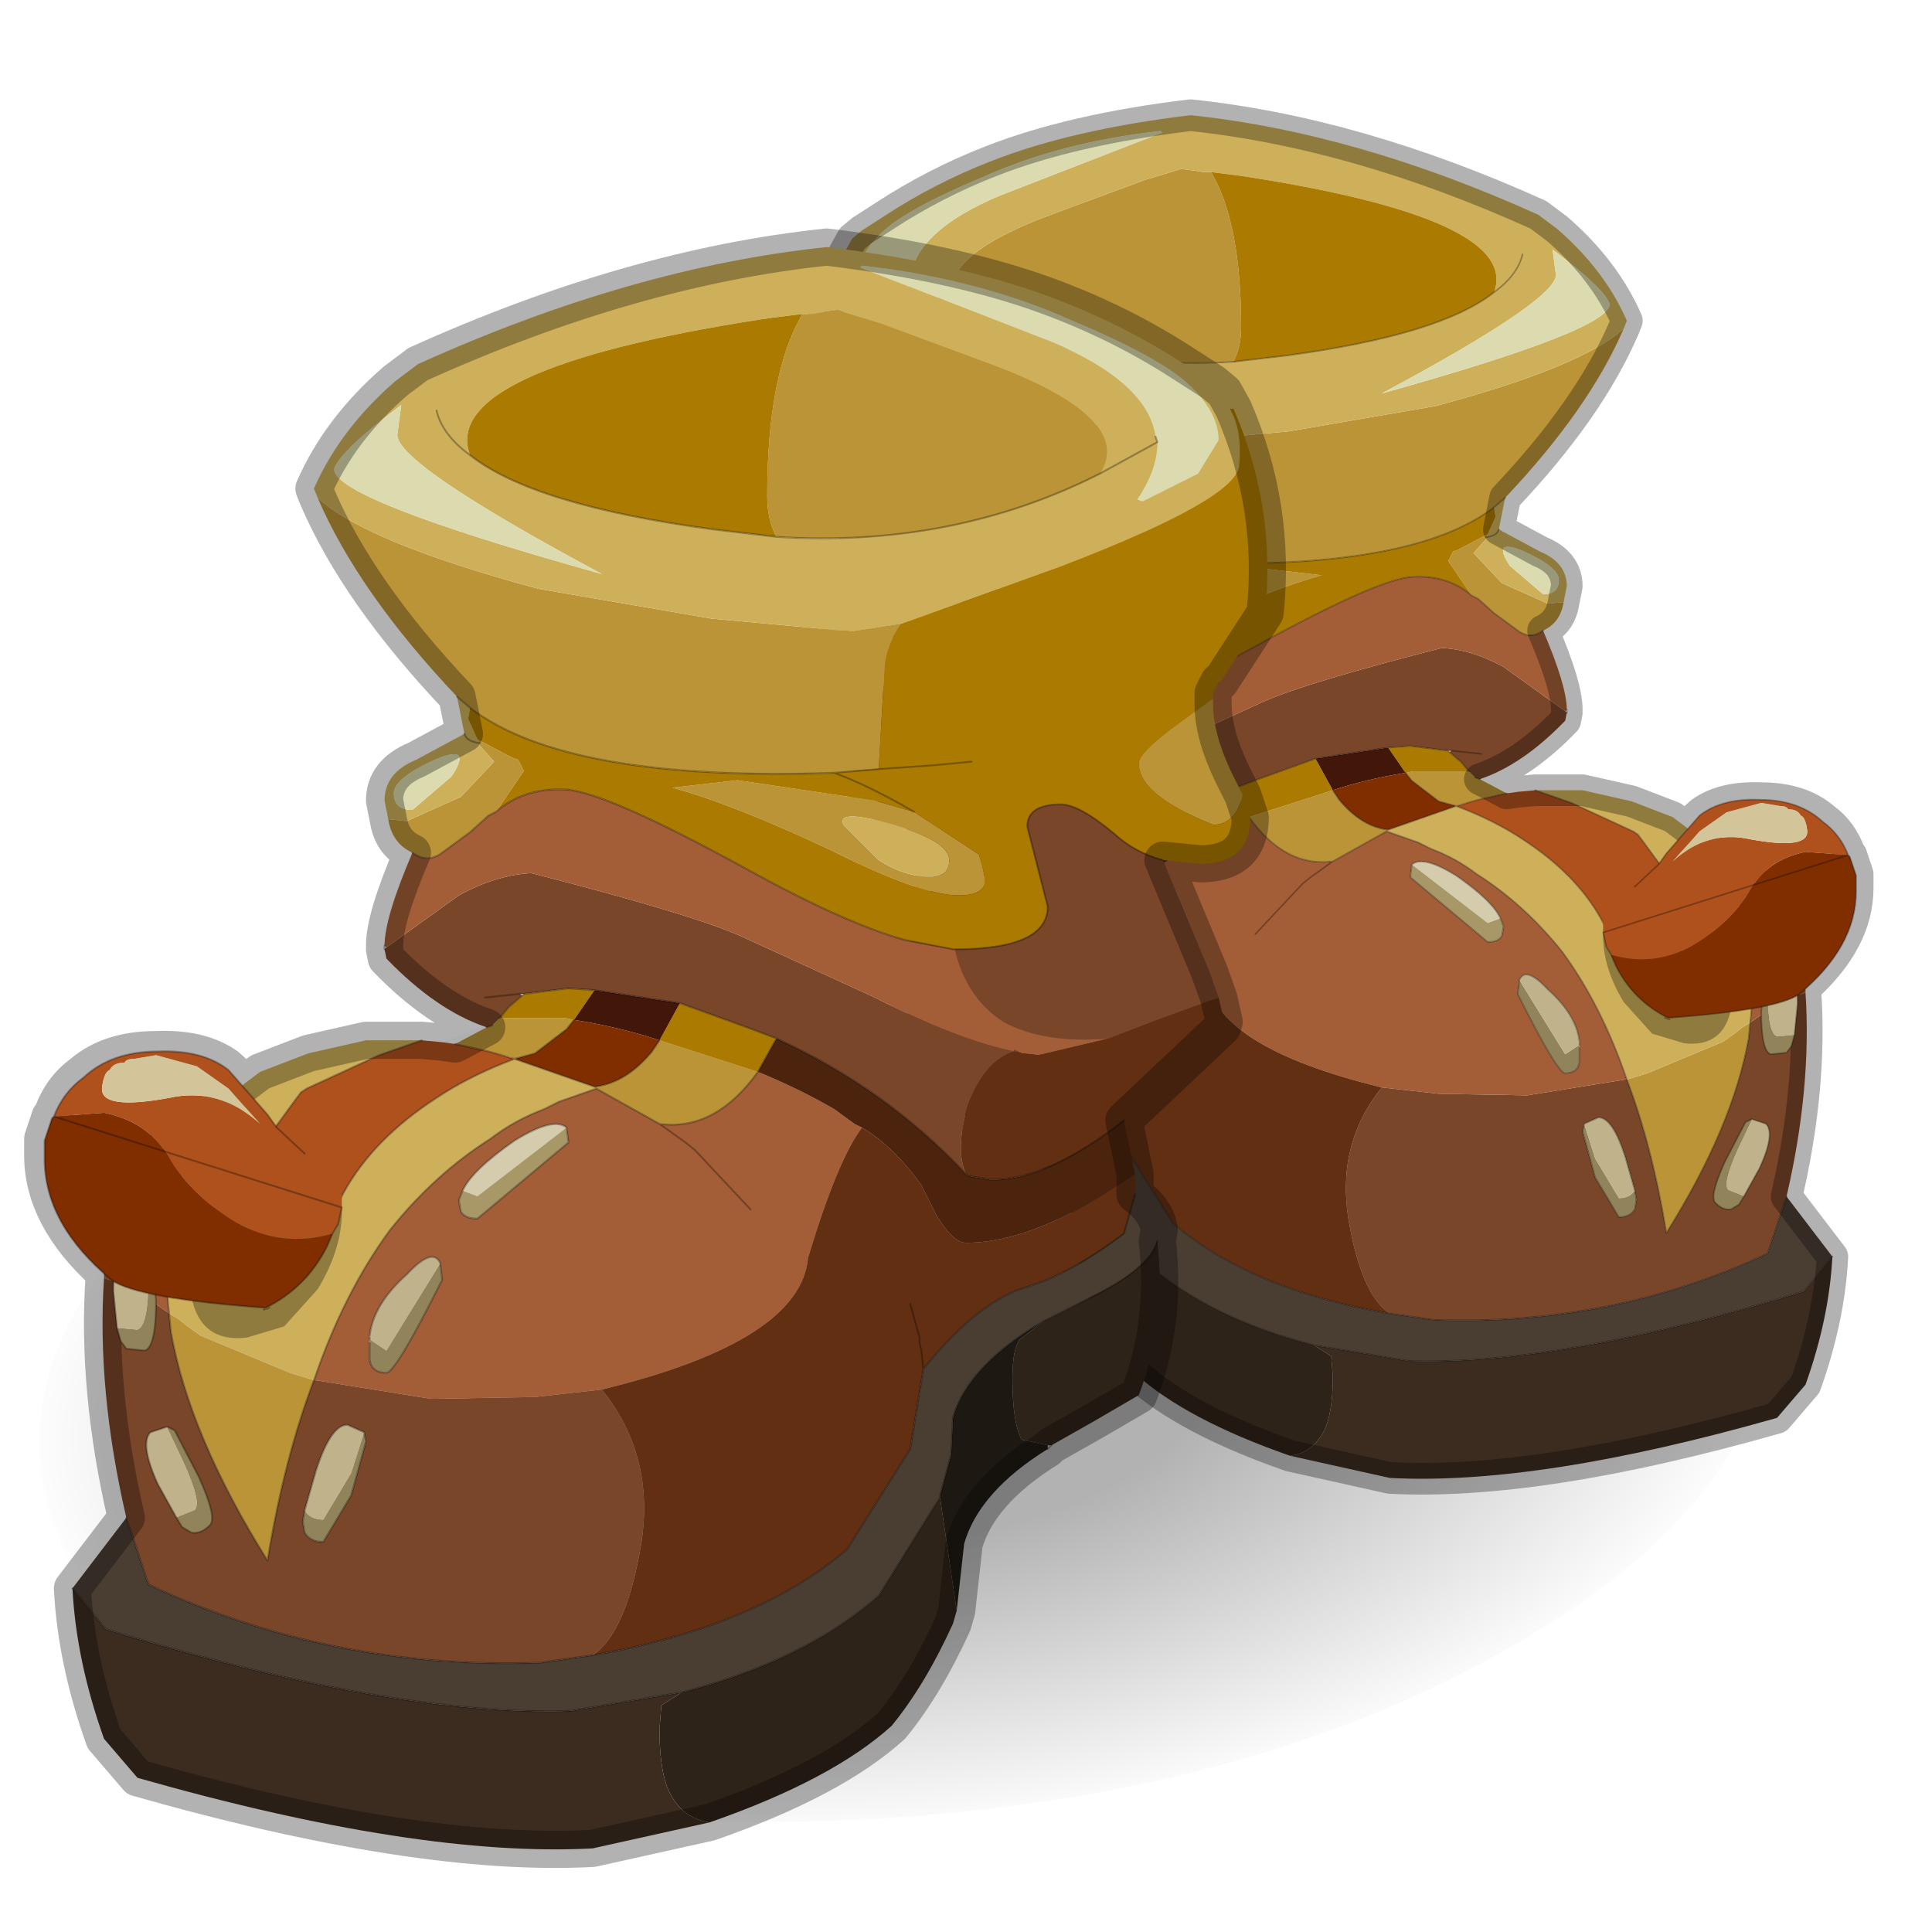 <?xml version="1.0" encoding="UTF-8" standalone="no"?>
<svg xmlns:xlink="http://www.w3.org/1999/xlink" height="520.0px" width="520.0px" xmlns="http://www.w3.org/2000/svg">
  <g transform="matrix(10.0, 0.0, 0.0, 10.0, 0.0, 0.0)">
    <use height="52.0" transform="matrix(1.0, 0.0, 0.0, 1.0, 0.0, 0.0)" width="52.0" xlink:href="#sprite0"/>
  </g>
  <defs>
    <g id="sprite0" transform="matrix(1.0, 0.0, 0.0, 1.0, 0.0, 0.0)">
      <use height="52.0" transform="matrix(1.0, 0.0, 0.0, 1.0, 0.0, 0.0)" width="52.0" xlink:href="#sprite1"/>
      <use height="23.85" transform="matrix(1.0, 0.0, 0.0, 1.0, 1.05, 25.2)" width="46.55" xlink:href="#shape1"/>
      <use height="44.15" transform="matrix(-0.851, 0.0, 0.0, 0.851, 50.425, 2.675)" width="33.95" xlink:href="#sprite2"/>
      <use height="44.15" transform="matrix(1.0, 0.0, 0.0, 1.0, 0.65, 6.15)" width="33.95" xlink:href="#sprite2"/>
    </g>
    <g id="sprite1" transform="matrix(1.0, 0.0, 0.0, 1.0, 0.0, 0.0)">
      <use height="52.0" transform="matrix(1.0, 0.0, 0.0, 1.0, 0.0, 0.0)" width="52.0" xlink:href="#shape0"/>
    </g>
    <g id="shape0" transform="matrix(1.0, 0.0, 0.0, 1.0, 0.0, 0.0)">
      <path d="M52.0 0.0 L52.0 52.0 0.0 52.0 0.0 0.0 52.0 0.0" fill="#dea558" fill-opacity="0.0" fill-rule="evenodd" stroke="none"/>
    </g>
    <g id="shape1" transform="matrix(1.0, 0.0, 0.0, 1.0, -1.05, -25.2)">
      <path d="M40.8 27.6 Q47.6 30.55 47.6 35.45 47.6 40.3 40.8 44.25 34.0 48.2 24.35 48.9 14.65 49.6 7.9 46.65 1.05 43.7 1.05 38.85 1.05 33.95 7.9 30.0 14.65 26.05 24.35 25.35 34.0 24.65 40.8 27.6" fill="url(#gradient0)" fill-rule="evenodd" stroke="none"/>
    </g>
    <radialGradient cx="0" cy="0" gradientTransform="matrix(0.029, -0.002, 0.0, 0.015, 24.35, 37.15)" gradientUnits="userSpaceOnUse" id="gradient0" r="819.2" spreadMethod="pad">
      <stop offset="0.349" stop-color="#000000" stop-opacity="0.302"/>
      <stop offset="1.0" stop-color="#000000" stop-opacity="0.0"/>
    </radialGradient>
    <g id="sprite2" transform="matrix(1.0, 0.0, 0.0, 1.0, 0.5, 0.5)">
      <use height="44.15" transform="matrix(1.0, 0.0, 0.0, 1.0, -0.5, -0.5)" width="33.95" xlink:href="#shape2"/>
    </g>
    <g id="shape2" transform="matrix(1.0, 0.0, 0.0, 1.0, 0.5, 0.5)">
      <path d="M20.45 1.8 L20.7 1.8 21.0 1.75 21.4 1.7 22.55 2.05 24.85 2.9 25.25 3.05 Q29.45 4.55 28.45 6.1 24.5 8.1 19.75 7.8 19.5 7.35 19.5 6.7 19.5 3.4 20.45 1.8 M31.5 12.15 L31.5 12.3 Q31.5 13.1 32.0 14.15 L32.3 14.75 Q32.1 15.55 31.5 15.55 29.5 14.75 29.5 13.9 29.5 13.6 30.6 12.8 L31.5 12.15 M11.1 21.45 L11.95 21.0 12.1 20.95 12.3 20.75 14.05 20.75 14.3 20.8 14.1 21.05 13.25 21.7 12.7 21.85 12.6 21.8 12.35 21.75 12.7 21.85 12.0 21.65 11.1 21.45 M9.95 16.3 Q9.4 16.05 9.3 15.4 L9.8 15.45 11.25 14.8 12.15 13.85 11.75 13.4 11.75 13.35 11.7 13.25 12.65 13.75 12.8 13.8 12.95 14.1 12.2 15.2 12.0 15.3 11.5 15.75 10.75 16.3 Q10.35 16.6 9.95 16.3 M11.15 12.1 Q8.5 9.3 7.4 6.75 8.7 7.95 13.35 9.2 L18.0 10.0 21.8 10.35 23.1 10.15 Q22.65 10.8 22.65 11.45 L22.5 14.05 21.3 14.15 Q14.1 14.4 11.5 12.4 L11.15 12.1 M23.45 15.2 L25.2 16.35 25.3 16.7 25.35 16.95 25.35 17.1 25.35 17.15 Q25.25 17.45 24.65 17.45 23.65 17.45 21.25 16.25 18.6 15.0 16.95 14.55 L18.7 14.35 22.4 14.9 23.45 15.2 M21.55 15.55 L22.5 16.5 Q23.2 16.95 23.9 16.95 24.4 16.95 24.4 16.5 24.4 16.0 22.9 15.55 21.35 15.1 21.55 15.55 M14.85 22.6 Q15.7 22.5 16.4 21.65 L16.6 21.35 19.25 22.2 Q18.1 23.8 16.6 23.6 L14.9 22.65 14.85 22.6 M3.4 28.7 L3.65 28.85 3.9 29.05 4.25 29.3 6.65 30.3 7.3 30.5 Q6.5 32.6 6.05 35.35 3.95 32.0 3.45 29.2 L3.4 28.7" fill="#ba9437" fill-rule="evenodd" stroke="none"/>
      <path d="M28.45 6.1 Q29.45 4.55 25.25 3.05 L24.85 2.9 22.55 2.05 21.4 1.7 21.0 1.75 20.7 1.8 20.45 1.8 19.65 1.9 19.3 1.95 Q10.65 3.3 11.5 5.6 13.2 6.95 18.05 7.6 L19.75 7.8 Q24.5 8.1 28.45 6.1 L30.0 5.25 28.45 6.1 M29.95 5.1 L30.0 5.25 Q30.0 6.0 29.45 6.8 L29.6 6.85 31.1 6.1 31.65 5.2 Q31.65 4.45 30.85 3.7 30.05 2.95 27.65 1.95 25.2 0.85 22.05 0.5 L22.0 0.55 27.15 2.55 Q29.75 3.65 29.95 5.1 M7.4 6.75 L7.3 6.5 Q8.0 4.9 9.5 3.6 L10.1 3.15 Q15.85 0.55 21.1 0.0 24.85 0.45 27.4 1.45 29.2 2.15 30.8 3.2 L31.5 3.65 31.8 3.9 32.05 4.35 31.95 4.35 Q32.3 4.95 32.2 5.9 32.1 6.8 27.4 8.6 L23.1 10.15 21.8 10.35 18.0 10.0 13.35 9.2 Q8.7 7.95 7.4 6.75 M5.45 22.5 L5.85 22.2 7.15 21.7 8.7 21.35 10.2 21.35 9.05 21.75 7.1 22.65 6.95 22.75 6.8 22.95 5.85 24.25 5.25 25.45 5.45 25.45 7.9 25.85 8.1 25.45 Q8.9 24.0 10.6 22.9 11.5 22.3 12.7 21.85 L12.35 21.75 12.6 21.8 12.7 21.85 14.85 22.6 14.9 22.65 13.9 23.0 13.5 23.2 Q12.7 23.5 12.05 24.0 10.55 24.95 9.35 26.45 8.1 28.15 7.3 30.5 L6.65 30.3 4.25 29.3 3.9 29.05 3.65 28.85 3.4 28.7 Q3.2 26.95 3.6 25.45 3.85 24.3 4.45 23.4 L4.55 23.3 4.65 23.2 5.45 22.5 M9.3 15.4 L9.2 14.9 Q9.2 14.15 10.05 13.8 L11.35 13.1 11.15 12.1 11.5 12.4 11.45 12.7 11.7 13.25 11.75 13.35 11.75 13.4 12.15 13.85 11.25 14.8 9.8 15.45 9.3 15.4 M9.55 5.0 L9.65 4.25 Q8.05 5.45 7.85 5.95 7.7 6.75 15.05 8.8 9.35 5.75 9.55 5.0 M10.6 4.4 Q10.75 5.05 11.5 5.6 10.75 5.05 10.6 4.4 M21.55 15.55 Q21.35 15.1 22.9 15.55 24.4 16.0 24.4 16.5 24.4 16.95 23.9 16.95 23.2 16.95 22.5 16.5 L21.55 15.55 M11.35 13.1 Q11.4 13.3 11.75 13.35 11.4 13.3 11.35 13.1 M11.0 14.25 Q11.6 13.35 10.55 13.8 9.45 14.3 9.45 14.7 9.45 15.15 9.95 15.15 L11.0 14.25" fill="#cfb05a" fill-rule="evenodd" stroke="none"/>
      <path d="M20.45 1.8 Q19.5 3.4 19.5 6.7 19.5 7.35 19.75 7.8 L18.05 7.6 Q13.2 6.95 11.5 5.6 10.65 3.3 19.3 1.95 L19.65 1.9 20.45 1.8 M32.05 4.35 Q33.2 7.0 32.9 9.85 L31.7 11.7 31.65 11.7 31.5 12.0 31.5 12.15 30.6 12.8 Q29.5 13.6 29.5 13.9 29.5 14.75 31.5 15.55 32.1 15.55 32.3 14.75 L32.5 15.35 Q32.5 16.6 31.15 16.6 L30.15 16.5 Q29.4 16.3 28.85 15.8 27.9 15.0 27.4 15.0 26.5 15.0 26.5 15.6 L27.05 17.75 Q27.05 18.9 24.55 18.9 L24.5 18.9 23.2 18.65 Q21.6 18.2 19.05 16.8 15.15 14.65 14.05 14.6 12.95 14.55 12.2 15.2 L12.95 14.1 12.8 13.8 12.65 13.75 11.7 13.25 11.45 12.7 11.5 12.4 Q14.1 14.4 21.3 14.15 L22.5 14.05 22.65 11.45 Q22.65 10.8 23.1 10.15 L27.4 8.6 Q32.1 6.8 32.2 5.9 32.3 4.95 31.95 4.35 L32.05 4.35 M25.0 13.85 L23.95 13.95 22.5 14.05 23.95 13.95 25.0 13.85 M23.45 15.2 Q22.25 14.5 21.3 14.15 22.25 14.5 23.45 15.2 L22.4 14.9 18.7 14.35 16.95 14.55 Q18.6 15.0 21.25 16.25 23.65 17.45 24.65 17.45 25.25 17.45 25.35 17.15 L25.35 17.1 25.35 16.95 25.3 16.7 25.2 16.35 23.45 15.2 M17.15 20.35 L18.95 21.0 19.75 21.3 19.25 22.2 16.6 21.35 17.15 20.35 M12.95 20.1 L14.15 19.95 14.85 20.0 14.3 20.8 14.05 20.75 12.3 20.75 12.55 20.45 12.9 20.15 12.95 20.1" fill="#ab7a00" fill-rule="evenodd" stroke="none"/>
      <path d="M30.0 5.25 L29.95 5.1 Q29.75 3.65 27.15 2.55 L22.0 0.55 22.05 0.5 Q25.2 0.85 27.65 1.95 30.05 2.95 30.85 3.7 31.65 4.45 31.65 5.2 L31.1 6.1 29.6 6.85 29.45 6.8 Q30.0 6.0 30.0 5.25 M9.55 5.0 Q9.35 5.75 15.05 8.8 7.7 6.75 7.85 5.95 8.05 5.45 9.65 4.25 L9.55 5.0 M11.0 14.25 L9.95 15.15 Q9.45 15.15 9.45 14.7 9.45 14.3 10.55 13.8 11.6 13.35 11.0 14.25" fill="#dbdbaf" fill-rule="evenodd" stroke="none"/>
      <path d="M30.15 16.5 L31.4 19.5 31.65 20.2 30.0 20.8 28.7 21.3 Q26.95 21.45 25.85 20.85 24.85 20.2 24.55 18.9 27.05 18.9 27.05 17.75 L26.5 15.6 Q26.5 15.0 27.4 15.0 27.9 15.0 28.85 15.8 29.4 16.3 30.15 16.5 M2.25 34.2 Q1.45 30.75 1.65 27.75 L1.8 27.8 Q2.3 27.9 3.4 28.7 L3.45 29.2 Q3.95 32.0 6.05 35.35 6.5 32.6 7.3 30.5 L7.35 30.5 10.45 31.0 13.25 30.95 15.05 30.75 Q16.5 32.55 16.1 34.95 15.7 37.3 14.8 37.9 L13.4 38.1 Q7.75 38.3 2.85 36.0 L2.25 34.2 M11.95 21.0 Q10.6 20.55 9.25 19.15 L9.2 18.9 9.25 18.85 11.2 17.45 Q12.2 16.9 13.15 16.85 17.45 17.95 18.8 18.55 L22.4 20.2 Q24.65 21.35 26.15 21.65 25.35 21.9 24.9 23.1 24.55 24.3 24.85 24.95 22.7 22.65 19.75 21.3 L18.95 21.0 17.15 20.35 14.85 20.0 14.15 19.95 12.95 20.1 12.85 20.1 12.9 20.15 12.55 20.45 12.3 20.75 12.1 20.95 11.95 21.0 M11.9 20.2 L12.85 20.1 11.9 20.2 M7.05 34.0 L7.0 34.3 7.05 34.6 Q7.2 34.85 7.55 34.85 L8.3 33.6 8.7 32.15 8.65 31.9 8.2 31.7 Q7.75 31.7 7.35 32.95 L7.05 34.0 M26.35 21.7 L26.15 21.65 26.15 21.6 26.35 21.7" fill="#7a4629" fill-rule="evenodd" stroke="none"/>
      <path d="M14.85 20.0 L17.15 20.35 16.6 21.35 Q15.55 21.0 14.3 20.8 L14.85 20.0" fill="#43160a" fill-rule="evenodd" stroke="none"/>
      <path d="M1.65 27.75 L1.65 27.6 Q1.65 26.7 1.8 25.85 L1.8 25.75 3.45 24.05 4.4 23.35 4.45 23.4 Q3.85 24.3 3.6 25.45 3.2 26.95 3.4 28.7 2.3 27.9 1.8 27.8 L1.65 27.6 1.8 27.8 1.65 27.75 M9.2 18.8 Q9.2 18.05 9.95 16.3 10.35 16.6 10.75 16.3 L11.5 15.75 12.0 15.3 12.2 15.2 Q12.95 14.55 14.05 14.6 15.15 14.65 19.05 16.8 21.6 18.2 23.2 18.65 L24.5 18.9 24.55 18.9 Q24.85 20.2 25.85 20.85 26.95 21.45 28.7 21.3 L26.8 21.75 26.35 21.7 26.15 21.6 26.15 21.65 Q24.65 21.35 22.4 20.2 L18.8 18.55 Q17.45 17.95 13.15 16.85 12.2 16.9 11.2 17.45 L9.25 18.85 9.2 18.8 M14.1 23.7 Q13.75 23.4 12.7 24.05 11.55 24.85 11.3 25.4 L11.2 25.65 11.25 25.95 Q11.35 26.15 11.7 26.15 L14.15 24.1 14.1 23.7 M7.3 30.5 Q8.1 28.15 9.35 26.45 10.55 24.95 12.05 24.0 12.7 23.5 13.5 23.2 L13.9 23.0 14.9 22.65 16.6 23.6 Q18.1 23.8 19.25 22.2 20.35 22.65 21.3 23.2 L21.85 23.6 22.05 23.7 Q21.4 24.55 20.6 27.2 20.4 29.45 15.05 30.75 L13.25 30.95 10.45 31.0 7.35 30.5 7.3 30.5 M19.05 25.9 L17.55 24.3 17.3 24.1 16.6 23.6 17.3 24.1 17.55 24.3 19.05 25.9 M8.8 29.4 L8.8 29.5 8.8 29.95 Q8.85 30.3 9.25 30.3 9.5 30.3 10.75 27.8 L10.7 27.35 Q10.5 26.9 9.8 27.65 8.9 28.45 8.8 29.3 L8.8 29.35 8.8 29.4" fill="#a45e37" fill-rule="evenodd" stroke="none"/>
      <path d="M14.3 20.8 Q15.55 21.0 16.6 21.35 L16.4 21.65 Q15.7 22.5 14.85 22.6 L12.7 21.85 13.25 21.7 14.1 21.05 14.3 20.8" fill="#802e00" fill-rule="evenodd" stroke="none"/>
      <path d="M10.2 21.35 L10.75 21.4 11.1 21.45 12.0 21.65 12.7 21.85 Q11.5 22.3 10.6 22.9 8.9 24.0 8.1 25.45 L7.9 25.85 5.45 25.45 5.25 25.45 5.85 24.25 6.8 22.95 6.95 22.75 7.1 22.65 9.05 21.75 10.2 21.35" fill="#af511d" fill-rule="evenodd" stroke="none"/>
      <path d="M11.3 25.4 Q11.55 24.85 12.7 24.05 13.75 23.4 14.1 23.7 L11.7 25.55 11.3 25.4" fill="#d5cbad" fill-rule="evenodd" stroke="none"/>
      <path d="M11.3 25.4 L11.7 25.55 14.1 23.7 14.15 24.1 11.7 26.15 Q11.35 26.15 11.25 25.95 L11.2 25.65 11.3 25.4" fill="#a89767" fill-rule="evenodd" stroke="none"/>
      <path d="M8.8 29.5 L8.8 29.4 9.25 29.7 10.7 27.35 10.75 27.8 Q9.5 30.3 9.25 30.3 8.85 30.3 8.8 29.95 L8.8 29.5 M8.65 31.9 L8.7 32.15 8.3 33.6 7.55 34.85 Q7.2 34.85 7.05 34.6 L7.0 34.3 7.05 34.0 Q7.2 34.25 7.55 34.25 L8.3 33.0 8.65 31.9" fill="#92845a" fill-rule="evenodd" stroke="none"/>
      <path d="M8.8 29.4 L8.8 29.35 8.8 29.3 Q8.9 28.45 9.8 27.65 10.5 26.9 10.7 27.35 L9.25 29.7 8.8 29.4 M7.05 34.0 L7.35 32.95 Q7.75 31.7 8.2 31.7 L8.65 31.9 8.3 33.0 7.55 34.25 Q7.2 34.25 7.05 34.0" fill="#c0b28a" fill-rule="evenodd" stroke="none"/>
      <path d="M29.1 23.5 L29.4 24.95 Q26.75 26.8 24.85 26.8 24.5 26.8 24.05 26.05 L23.65 25.25 Q22.9 24.2 22.05 23.7 L21.85 23.6 21.3 23.2 Q20.35 22.65 19.25 22.2 L19.75 21.3 Q22.7 22.65 24.85 24.95 L24.9 25.0 25.5 25.1 Q26.9 25.15 28.85 23.7 L29.1 23.5" fill="#4c240d" fill-rule="evenodd" stroke="none"/>
      <path d="M31.65 20.2 L31.8 20.85 31.75 21.0 29.1 23.5 28.85 23.7 Q26.9 25.15 25.5 25.1 L24.9 25.0 24.85 24.95 Q24.55 24.3 24.9 23.1 25.35 21.9 26.15 21.65 L26.35 21.7 26.8 21.75 28.7 21.3 30.0 20.8 31.65 20.2 M29.4 24.95 L29.4 25.2 29.4 25.5 29.1 26.55 Q27.65 27.65 26.45 28.0 25.15 28.4 23.7 30.2 L23.35 32.35 21.65 35.05 Q19.2 37.15 14.8 37.9 15.7 37.3 16.1 34.95 16.5 32.55 15.05 30.75 20.4 29.45 20.6 27.2 21.4 24.55 22.05 23.7 22.9 24.2 23.65 25.25 L24.05 26.05 Q24.5 26.8 24.85 26.8 26.75 26.8 29.4 24.95 M23.35 28.45 L23.6 29.35 23.6 29.5 23.65 29.7 23.7 30.2 23.65 29.7 23.6 29.5 23.6 29.35 23.35 28.45" fill="#622f12" fill-rule="evenodd" stroke="none"/>
      <path d="M29.4 25.5 Q30.0 25.95 30.05 26.45 L30.0 26.75 Q29.8 27.5 28.15 28.3 L26.95 28.9 Q24.9 30.1 24.5 31.5 L24.45 32.5 24.15 33.6 24.15 33.65 22.5 36.3 Q20.5 38.05 17.2 38.9 L14.2 39.4 Q9.4 39.55 1.7 37.2 L0.8 36.1 2.25 34.2 2.85 36.0 Q7.75 38.3 13.4 38.1 L14.8 37.9 Q19.2 37.15 21.65 35.05 L23.35 32.35 23.7 30.2 Q25.15 28.4 26.45 28.0 27.65 27.65 29.1 26.55 L29.4 25.5" fill="#4a3e33" fill-rule="evenodd" stroke="none"/>
      <path d="M30.0 26.75 Q30.25 28.95 29.5 30.9 L28.3 31.6 27.15 32.25 27.05 32.25 26.35 32.1 Q26.1 31.65 26.1 30.45 26.1 29.65 26.3 29.4 L26.95 28.9 28.15 28.3 Q29.8 27.5 30.0 26.75 M24.6 36.7 L24.5 37.05 Q23.75 38.7 22.85 39.8 21.25 41.25 17.95 42.4 17.25 42.3 16.9 41.65 16.6 41.1 16.6 39.9 L16.65 39.25 17.2 38.9 Q20.5 38.05 22.5 36.3 L24.15 33.65 24.6 36.7" fill="#2e2318" fill-rule="evenodd" stroke="none"/>
      <path d="M27.05 32.35 Q25.2 33.5 24.8 34.9 L24.6 36.7 24.15 33.65 24.15 33.6 24.45 32.5 24.5 31.5 Q24.9 30.1 26.95 28.9 L26.3 29.4 Q26.1 29.65 26.1 30.45 26.1 31.65 26.35 32.1 L27.05 32.25 27.05 32.35" fill="#1e1812" fill-rule="evenodd" stroke="none"/>
      <path d="M17.95 42.4 L14.8 43.1 Q10.1 43.35 2.55 41.2 L1.65 40.15 Q0.9 38.05 0.8 36.1 L1.7 37.2 Q9.4 39.55 14.2 39.4 L17.2 38.9 16.65 39.25 16.6 39.9 Q16.6 41.1 16.9 41.65 17.25 42.3 17.95 42.4" fill="#3b2c1f" fill-rule="evenodd" stroke="none"/>
      <path d="M7.4 6.75 L7.3 6.5 Q8.0 4.9 9.5 3.6 L10.1 3.15 Q15.85 0.55 21.1 0.0 24.85 0.45 27.4 1.45 29.2 2.15 30.8 3.2 L31.5 3.65 31.8 3.9 32.05 4.35 Q33.2 7.0 32.9 9.85 L31.7 11.7 31.65 11.7 31.5 12.0 31.5 12.15 31.5 12.3 Q31.5 13.1 32.0 14.15 L32.3 14.75 32.5 15.35 Q32.5 16.6 31.15 16.6 L30.15 16.5 31.4 19.5 31.65 20.2 31.8 20.85 31.75 21.0 29.1 23.5 29.4 24.95 29.4 25.2 29.4 25.5 Q30.0 25.95 30.05 26.45 L30.0 26.75 Q30.25 28.95 29.5 30.9 L28.3 31.6 27.15 32.25 M27.05 32.35 Q25.2 33.5 24.8 34.9 L24.6 36.7 24.5 37.05 Q23.75 38.7 22.85 39.8 21.25 41.25 17.95 42.4 L14.8 43.1 Q10.1 43.35 2.55 41.2 L1.65 40.15 Q0.9 38.05 0.8 36.1 L2.25 34.2 Q1.45 30.75 1.65 27.75 L1.65 27.6 Q0.0 26.1 0.0 24.45 L0.0 24.0 0.2 23.4 0.25 23.35 Q0.5 22.65 1.05 22.25 1.8 21.6 3.05 21.6 4.25 21.55 4.95 22.05 L5.45 22.5 5.85 22.2 7.15 21.7 8.7 21.35 10.2 21.35 10.75 21.4 11.1 21.45 11.95 21.0 Q10.6 20.55 9.25 19.15 L9.2 18.9 M9.2 18.8 Q9.2 18.05 9.95 16.3 9.4 16.05 9.3 15.4 L9.2 14.9 Q9.2 14.15 10.05 13.8 L11.35 13.1 11.15 12.1 Q8.5 9.3 7.4 6.75 M4.4 23.35 L3.45 24.05 1.8 25.75 1.8 25.85 Q1.65 26.7 1.65 27.6 L1.8 27.8 M4.55 23.3 L4.65 23.2 5.45 22.5" fill="none" stroke="#000000" stroke-linecap="round" stroke-linejoin="round" stroke-opacity="0.302" stroke-width="1.0"/>
      <path d="M19.75 7.8 Q24.5 8.1 28.45 6.1 L30.0 5.25 29.95 5.1 M27.15 32.25 L27.05 32.35 M9.2 18.9 L9.2 18.8 M11.5 5.6 Q10.75 5.05 10.6 4.4 M11.5 5.6 Q13.2 6.95 18.05 7.6 L19.75 7.8 M22.5 14.05 L23.95 13.95 25.0 13.85 M22.5 14.05 L21.3 14.15 Q22.25 14.5 23.45 15.2 M14.85 20.0 L17.15 20.35 18.95 21.0 19.75 21.3 Q22.7 22.65 24.85 24.95 L24.9 25.0 25.5 25.1 Q26.9 25.15 28.85 23.7 L29.1 23.5 M12.95 20.1 L14.15 19.95 14.85 20.0 M12.2 15.2 Q12.95 14.55 14.05 14.6 15.15 14.65 19.05 16.8 21.6 18.2 23.2 18.65 L24.5 18.9 24.55 18.9 Q27.05 18.9 27.05 17.75 L26.5 15.6 Q26.5 15.0 27.4 15.0 27.9 15.0 28.85 15.8 29.4 16.3 30.15 16.5 M11.5 12.4 L11.15 12.1 M12.2 15.2 L12.0 15.3 11.5 15.75 10.75 16.3 Q10.35 16.6 9.95 16.3 M11.75 13.35 Q11.4 13.3 11.35 13.1 M12.9 20.15 L12.95 20.1 12.85 20.1 11.9 20.2 M12.3 20.75 L12.55 20.45 12.9 20.15 M12.7 21.85 L13.25 21.7 14.1 21.05 14.3 20.8 M12.1 20.95 L11.95 21.0 M12.7 21.85 L12.35 21.75 M11.1 21.45 L12.0 21.65 12.7 21.85 14.85 22.6 Q15.7 22.5 16.4 21.65 L16.6 21.35 M19.25 22.2 L19.75 21.3 M12.7 21.85 Q11.5 22.3 10.6 22.9 8.9 24.0 8.1 25.45 L7.9 25.85 5.45 25.45 5.25 25.45 5.85 24.25 6.8 22.95 6.95 22.75 7.1 22.65 9.05 21.75 10.2 21.35 M14.1 23.7 Q13.75 23.4 12.7 24.05 11.55 24.85 11.3 25.4 M14.1 23.7 L14.15 24.1 11.7 26.15 Q11.35 26.15 11.25 25.95 L11.2 25.65 11.3 25.4 M14.9 22.65 L13.9 23.0 13.5 23.2 Q12.7 23.5 12.05 24.0 10.55 24.95 9.35 26.45 8.1 28.15 7.3 30.5 6.5 32.6 6.05 35.35 3.95 32.0 3.45 29.2 L3.4 28.7 Q3.2 26.95 3.6 25.45 3.85 24.3 4.45 23.4 L4.55 23.3 4.45 23.35 4.4 23.35 M19.25 22.2 Q18.1 23.8 16.6 23.6 L17.3 24.1 17.55 24.3 19.05 25.9 M4.45 23.35 L4.55 23.25 4.55 23.3 M8.8 29.4 L8.8 29.35 M8.8 29.3 Q8.9 28.45 9.8 27.65 10.5 26.9 10.7 27.35 L10.75 27.8 Q9.5 30.3 9.25 30.3 8.85 30.3 8.8 29.95 L8.8 29.5 M8.65 31.9 L8.7 32.15 8.3 33.6 7.55 34.85 Q7.2 34.85 7.05 34.6 L7.0 34.3 7.05 34.0 7.35 32.95 Q7.75 31.7 8.2 31.7 L8.65 31.9 M14.85 22.6 L14.9 22.65 16.6 23.6 M21.3 14.15 Q14.1 14.4 11.5 12.4 M29.4 25.5 L29.1 26.55 Q27.65 27.65 26.45 28.0 25.15 28.4 23.7 30.2 L23.35 32.35 21.65 35.05 Q19.2 37.15 14.8 37.9 L13.4 38.1 Q7.75 38.3 2.85 36.0 L2.25 34.2 M26.95 28.9 L28.15 28.3 Q29.8 27.5 30.0 26.75 M23.7 30.2 L23.65 29.7 23.6 29.5 23.6 29.35 23.35 28.45 M24.15 33.65 L24.15 33.6 24.45 32.5 24.5 31.5 Q24.9 30.1 26.95 28.9 M17.2 38.9 L14.2 39.4 Q9.4 39.55 1.7 37.2 L0.8 36.1 M17.2 38.9 Q20.5 38.05 22.5 36.3 L24.15 33.65" fill="none" stroke="#000000" stroke-linecap="round" stroke-linejoin="round" stroke-opacity="0.302" stroke-width="0.05"/>
      <path d="M3.6 34.2 L3.1 33.3 Q2.6 32.2 2.9 31.9 L3.35 31.75 3.8 32.7 Q4.3 33.8 4.1 34.0 L3.6 34.2" fill="#c0b28a" fill-rule="evenodd" stroke="none"/>
      <path d="M3.35 31.75 L3.55 31.85 4.2 33.1 Q4.7 34.2 4.5 34.4 4.25 34.65 4.0 34.6 L3.75 34.45 3.6 34.2 4.1 34.0 Q4.3 33.8 3.8 32.7 L3.35 31.75" fill="#92845a" fill-rule="evenodd" stroke="none"/>
      <path d="M3.35 31.75 L3.55 31.85 4.2 33.1 Q4.7 34.2 4.5 34.4 4.25 34.65 4.0 34.6 L3.75 34.45 3.6 34.2 3.1 33.3 Q2.6 32.2 2.9 31.9 L3.35 31.75 Z" fill="none" stroke="#000000" stroke-linecap="round" stroke-linejoin="round" stroke-opacity="0.302" stroke-width="0.05"/>
      <path d="M2.0 29.1 L1.9 28.1 Q1.9 26.9 2.3 26.75 L2.8 26.8 2.85 27.85 Q2.85 29.05 2.55 29.15 L2.0 29.1" fill="#c0b28a" fill-rule="evenodd" stroke="none"/>
      <path d="M2.8 26.8 L2.9 26.95 3.05 28.35 Q3.05 29.6 2.75 29.7 L2.25 29.65 2.1 29.45 2.0 29.1 2.55 29.15 Q2.85 29.05 2.85 27.85 L2.8 26.8" fill="#92845a" fill-rule="evenodd" stroke="none"/>
      <path d="M2.0 29.1 L1.9 28.1 Q1.9 26.9 2.3 26.75 L2.8 26.8 2.9 26.95 3.05 28.35 Q3.05 29.6 2.75 29.7 L2.25 29.65 2.1 29.45 2.0 29.1 Z" fill="none" stroke="#000000" stroke-linecap="round" stroke-linejoin="round" stroke-opacity="0.302" stroke-width="0.05"/>
      <path d="M6.3 24.7 L7.5 24.75 7.6 24.9 Q8.0 25.1 8.05 25.8 8.1 26.9 7.4 28.05 L6.5 29.05 5.5 29.35 Q4.25 29.5 4.0 28.25 L4.0 28.1 3.9 27.65 4.0 27.2 4.1 26.9 4.55 25.9 5.25 25.1 Q5.75 24.75 6.3 24.7" fill="#000000" fill-opacity="0.302" fill-rule="evenodd" stroke="none"/>
      <path d="M3.4 22.9 Q4.75 22.6 5.85 23.6 L5.0 22.65 4.15 22.05 3.05 21.75 2.45 21.85 Q2.25 21.85 2.2 21.95 1.9 21.95 1.8 22.15 1.65 22.2 1.6 22.6 1.5 23.25 3.4 22.9 M0.3 23.4 Q0.55 22.75 1.1 22.35 1.85 21.65 3.1 21.65 4.3 21.6 5.0 22.15 L6.05 23.35 6.3 23.7 7.05 24.4 7.8 24.8 7.85 24.85 8.0 24.95 8.05 25.2 8.05 25.4 8.05 25.85 7.95 26.3 7.8 26.55 Q6.45 26.95 5.2 26.25 4.05 25.55 3.45 24.6 2.9 23.55 1.65 23.3 L0.3 23.4" fill="#af511d" fill-rule="evenodd" stroke="none"/>
      <path d="M7.8 26.55 L7.65 26.9 Q7.1 28.0 6.0 28.55 2.55 28.3 1.85 27.8 0.05 26.3 0.05 24.55 L0.05 24.05 0.25 23.45 0.3 23.4 1.65 23.3 Q2.9 23.55 3.45 24.6 4.05 25.55 5.2 26.25 6.45 26.95 7.8 26.55" fill="#802e00" fill-rule="evenodd" stroke="none"/>
      <path d="M3.4 22.9 Q1.5 23.25 1.6 22.6 1.65 22.2 1.8 22.15 1.9 21.95 2.2 21.95 2.25 21.85 2.45 21.85 L3.05 21.75 4.15 22.05 5.0 22.65 5.85 23.6 Q4.75 22.6 3.4 22.9" fill="#d4c499" fill-rule="evenodd" stroke="none"/>
      <path d="M0.3 23.4 Q0.55 22.75 1.1 22.35 1.85 21.65 3.1 21.65 4.3 21.6 5.0 22.15 L6.05 23.35 6.3 23.7 7.05 24.4 M8.05 25.85 L7.95 26.3 7.8 26.55 7.65 26.9 Q7.1 28.0 6.0 28.55 L6.1 28.55 5.95 28.6 6.0 28.55 Q2.55 28.3 1.85 27.8 0.05 26.3 0.05 24.55 L0.05 24.05 0.25 23.45 0.3 23.4 Z" fill="none" stroke="#000000" stroke-linecap="round" stroke-linejoin="round" stroke-opacity="0.302" stroke-width="0.05"/>
    </g>
  </defs>
</svg>
